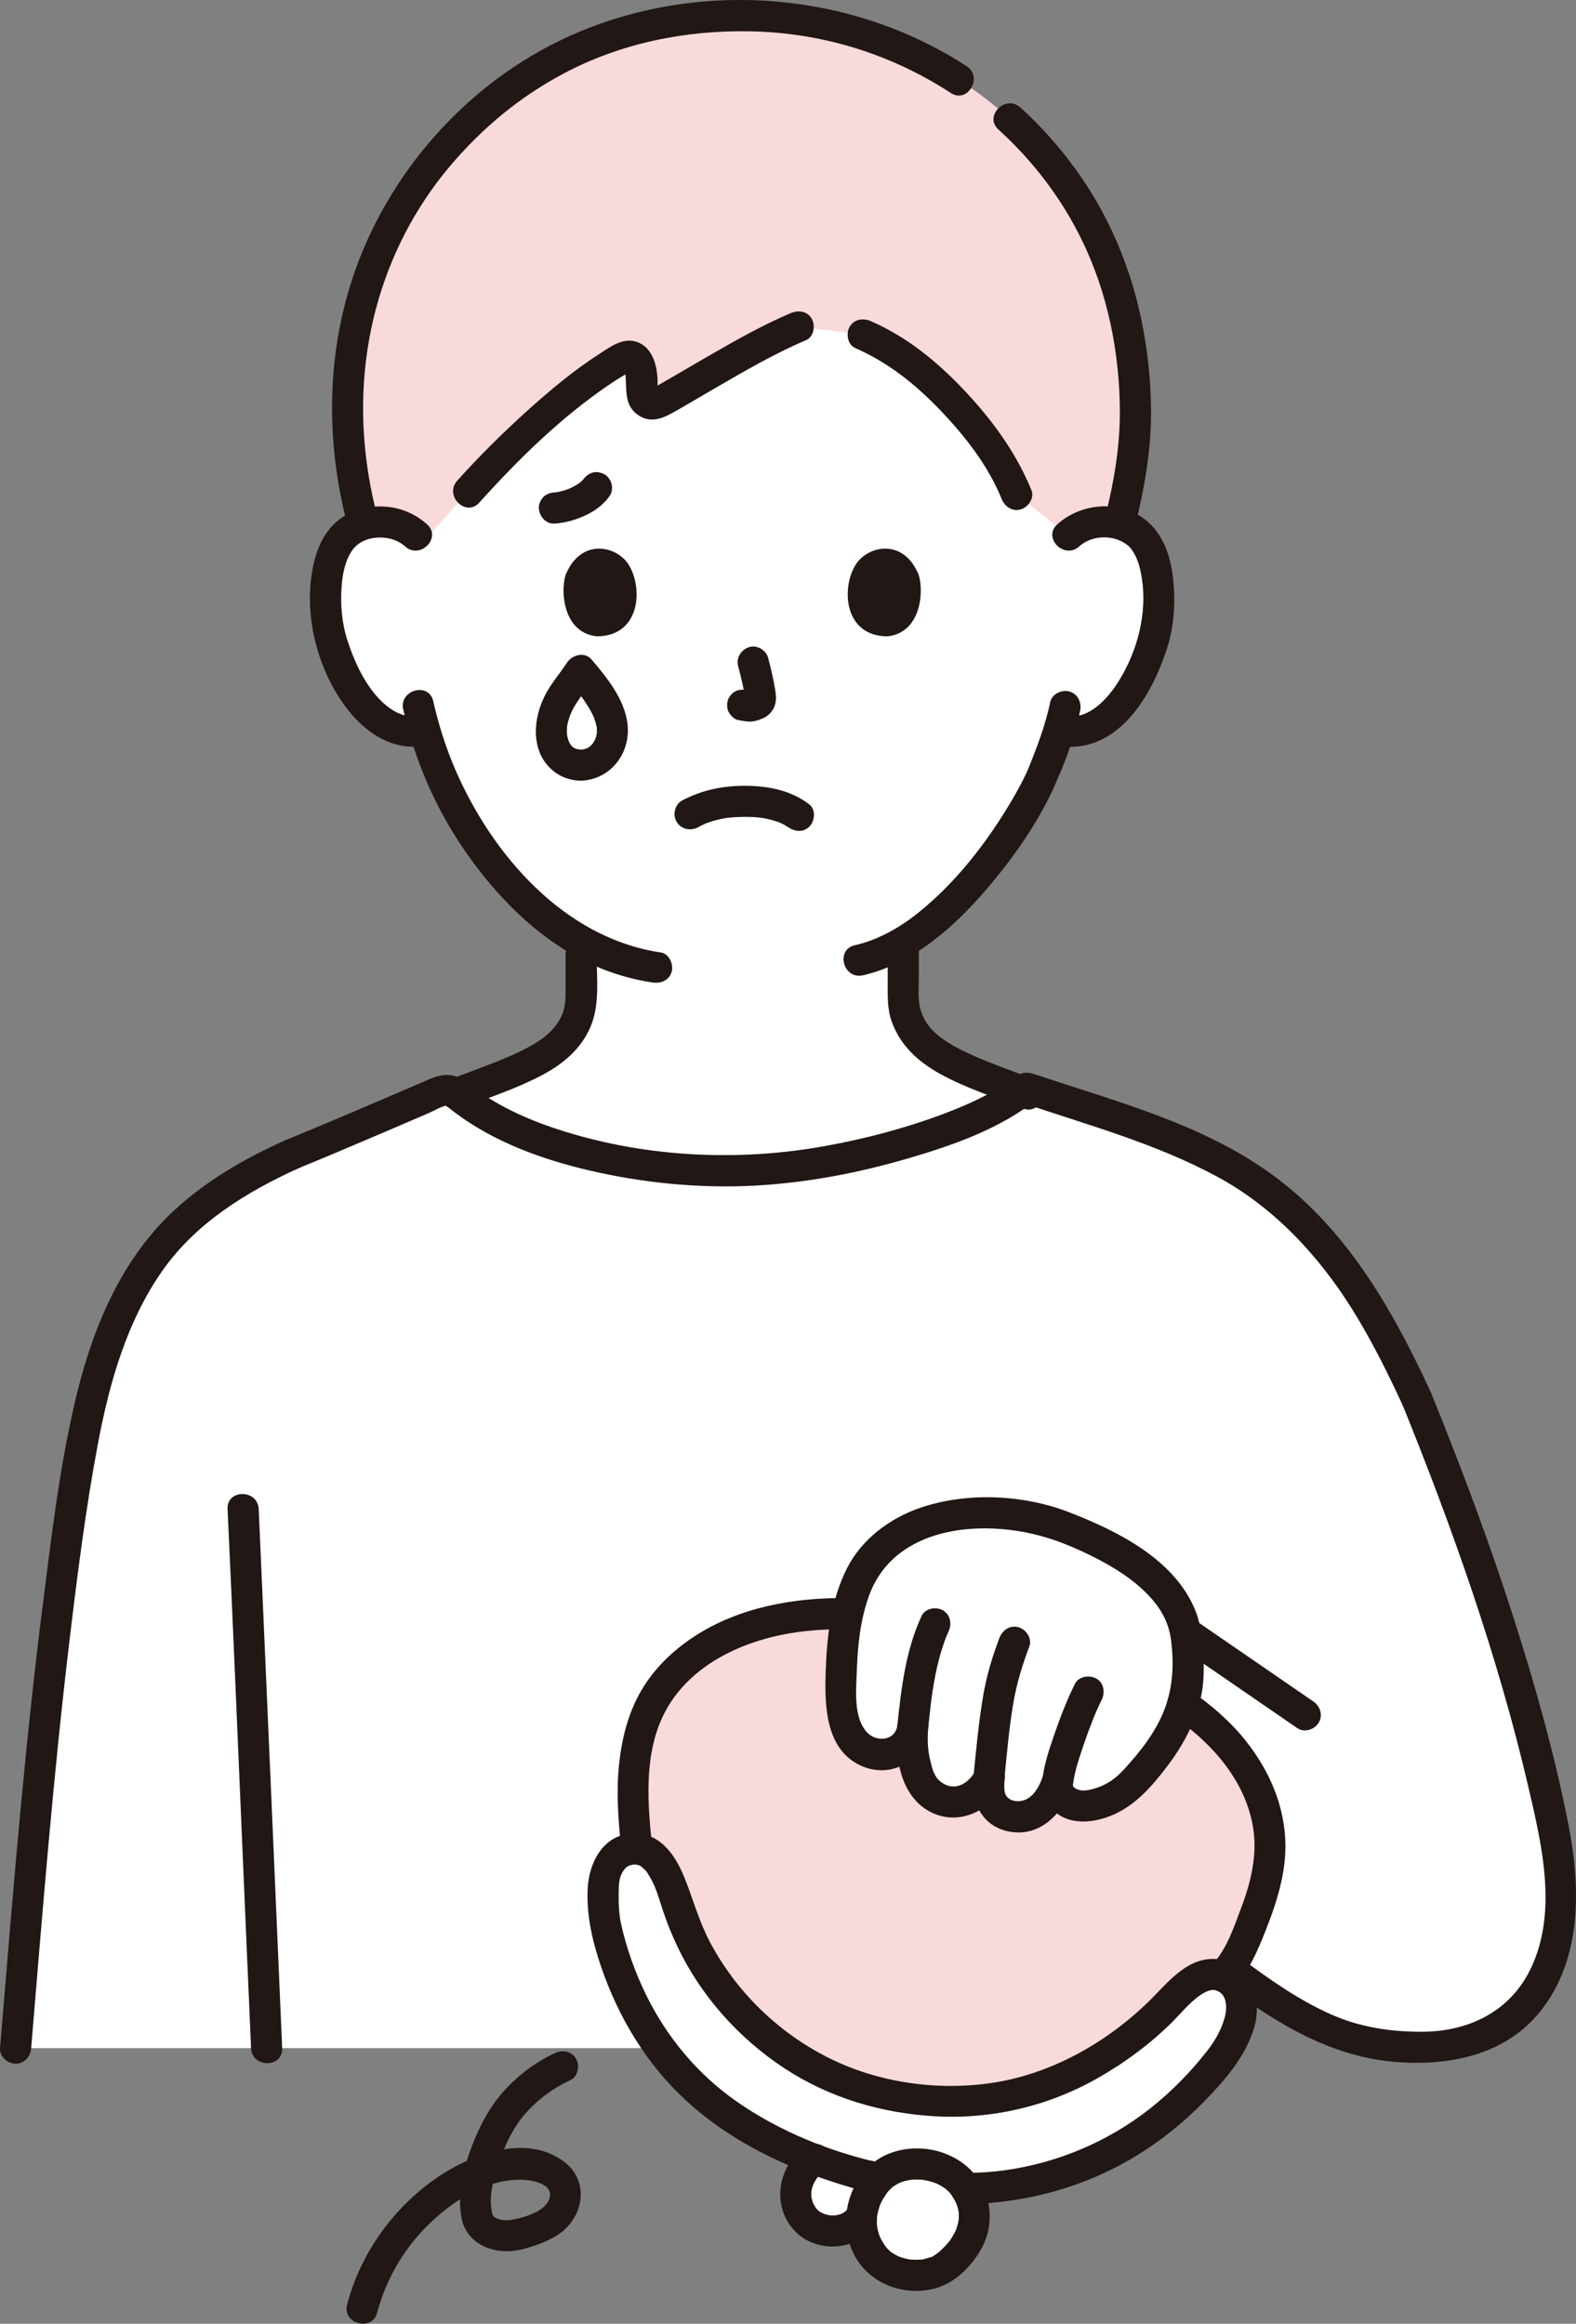 <svg id="b" xmlns="http://www.w3.org/2000/svg" width="243.048" height="358.314" viewBox="0 0 243.048 358.314"><rect x="0" y="0" width="243.048" height="358.314" fill="#808080" stroke="none"/><defs><style>.g{fill:#211715;}.g,.h,.i,.j{stroke-width:0px;}.h{fill:#fff;}.i{fill:#fcdc4a;}.j{fill:#211715;}</style></defs><g id="c"><g id="d"><path class="h" d="M165.948,81.628c-.427.261-.834.571-1.211.933,0,0,7.814-44.198-49.963-44.198s-50.598,44.198-50.598,44.198c-1.624-1.56-3.811-2.146-5.682-2.08-4.073.144-5.806,2.347-6.552,3.64-2.226,3.861-2.132,10.976-.638,15.378,1.058,3.118,2.792,7.887,6.972,11.307,1.853,1.516,4.646,2.475,7.229,1.812,1.893,6.43,5.321,14.192,11.342,21.398,4.016,4.806,8.205,8.554,12.775,11.161,0,3.118,0,7.431,0,7.431,0,1.378,0,2.881-.509,4.222-.683,1.763-1.602,3.29-3.079,4.482-3.129,2.521-6.345,3.725-10.306,5.215l-5.398,2.125c8.943,7.383,24.872,11.821,42.323,11.865,15.6.039,36.625-6.007,44.979-12.241l-4.431-1.748c-3.961-1.49-7.177-2.694-10.306-5.215-1.478-1.192-2.396-2.719-3.079-4.482-.509-1.341-.509-2.843-.509-4.222,0,0,0-3.864,0-7.364,11.281-6.728,20.075-21.932,21.713-26.379.58-1.209,1.53-3.698,2.301-6.239l.639.108c2.424.409,4.958-.519,6.681-1.928,4.18-3.42,5.913-8.189,6.972-11.307,1.494-4.402,1.589-11.517-.638-15.378-.746-1.294-2.479-3.497-6.552-3.64-1.437-.051-3.06.283-4.471,1.147Z"></path><path class="h" d="M44.973,177.995c7.901-3.225,15.178-6.405,23-9.748.707-.302,1.526-.226,2.147.227,8.899,7.489,24.941,11.998,42.53,12.042,16.045.04,37.826-6.357,45.661-12.777,8.487,2.89,13.668,4.094,21.969,7.482,6.794,3.068,11.822,5.357,17.259,10,10.013,8.773,15.372,18.389,20.971,30.504,8.605,21.226,16.203,42.968,20.881,65.401,1.395,6.689,2.001,13.739.037,20.283-2.74,9.134-9.972,14.154-19.561,14.272-3.921.048-7.243-.242-10.56-1.125-6.084-1.62-11.768-5.054-18.667-10.194,0,0,0,6.2,0,11.453H2.406c2.498-30.074,4.864-60.353,9.737-90.156,1.599-9.783,4.04-19.712,9.137-28.314,5.584-9.423,13.903-14.935,23.696-19.35"></path><path class="h" d="M123.889,341.862c-2.513-3.514-.442-7.154,1.06-8.369,2.506-2.029,6.765-1.272,8.474,1.017,2.4,3.214.72,6.551-1.73,8.476-2.085,1.638-6.051,1.327-7.804-1.124Z"></path><path class="h" d="M138.358,323.256c14.034,2.346,27.108-.617,40.186-12.655,2.721-2.504,6.544-8.104,10.842-5.448,1.748,1.081,2.114,2.958,2.069,4.923-.044,1.965-1.491,5.061-2.666,6.642-12.824,17.255-32.909,24.3-53.866,19.062-21.417-5.353-36.102-16.428-41.464-38.534-.451-1.86-.721-6.735-.046-8.518.676-1.783,1.527-3.082,3.469-3.506,5.214-1.139,6.783,6.276,7.944,9.558,5.412,15.307,18.882,26.026,33.531,28.475Z"></path><path class="h" d="M129.736,257.606c.179-5.122.573-8.926,2.55-13.687,1.775-4.274,5.837-7.657,10.455-9.171,2.438-.799,5.099-1.419,10.44-1.381,3.784-.058,8.805,1.199,11.411,2.267,5.304,2.173,11.899,5.279,15.816,10.543,2.643,3.553,2.884,6.777,2.734,13.374-1.042,6.6-4.585,11.177-8.265,15.155-1.743,1.984-3.923,2.965-5.483,3.404-1.417.399-2.981.562-4.327-.035-1.346-.596-2.347-2.142-1.926-3.553-.526,1.671-1.356,3.309-2.72,4.409-1.364,1.1-3.385,1.48-4.806,1.02-2.218-.719-3.545-2.326-3.056-5.792-1.424,2.846-4.005,4.085-6.427,3.639-1.894-.349-3.626-1.848-4.134-3.118-.99-2.475-1.615-5.211-1.204-8.674-.269,2.837-2.875,5.042-5.674,4.506-1.902-.365-3.739-1.615-4.709-4.506-.783-2.332-.774-5.546-.674-8.4Z"></path><path class="h" d="M134.55,347.701c-3.692-5.163-.649-10.508,1.557-12.294,3.681-2.981,9.938-1.869,12.449,1.494,3.526,4.722,1.058,9.622-2.541,12.451-3.063,2.407-8.889,1.949-11.464-1.651Z"></path><g id="e"><path class="i" d="M164.737,82.561c1.624-1.56,3.811-2.146,5.682-2.08.84.03,1.58.147,2.232.325,1.883-7.434,2.686-12.994,2.397-19.812-1.005-23.785-12.992-38.559-24.573-46.919-9.848-7.095-21.349-11.658-36.165-11.658-4.061,0-7.947.351-11.651,1.02-9.23,1.667-17.331,5.309-24.208,10.423-11.189,8.321-23.86,23.144-24.874,47.134-.253,5.994.556,12.903,2.464,19.879.703-.218,1.515-.36,2.451-.392,1.872-.066,4.059.52,5.682,2.08l1.064,1.022c3.486-3.885,6.973-7.77,6.973-7.77,6.031-6.72,16.676-16.85,24.145-20.768.876-.459,2.001.162,2.356,1.626.343,1.414.341,2.488.23,3.504-.169,1.543,1.328,2.666,2.601,1.959,5.333-2.962,14.834-8.924,21.572-11.764l9.991,1.227c3.216,1.398,5.663,2.742,9.202,5.787,6.065,5.218,11.879,12.377,14.454,18.857l7.975,6.319Z" style="fill: rgb(249, 218, 218);"></path><path class="i" d="M195.765,282.695c-.764-8.333-6.53-15.245-13.371-19.926-1.516,4.929-4.467,8.64-7.516,11.936-1.743,1.984-3.923,2.965-5.483,3.404-1.417.399-2.981.562-4.327-.035s-2.347-2.142-1.926-3.553c-.526,1.671-1.356,3.309-2.72,4.409-1.364,1.1-3.385,1.48-4.806,1.02-2.218-.719-3.545-2.326-3.056-5.792-1.424,2.846-4.005,4.085-6.427,3.639-1.894-.349-3.626-1.848-4.134-3.118-.99-2.475-1.615-5.211-1.204-8.674-.269,2.837-2.875,5.042-5.674,4.506-1.902-.365-3.739-1.615-4.709-4.506-.783-2.332-.774-5.546-.674-8.4.114-3.266.321-5.997.964-8.781-6.429-.107-12.922.833-18.734,3.542-4.236,1.974-8.104,4.928-10.606,8.875-.396.625-.754,1.266-1.076,1.92-3.242,6.588-2.883,14.561-2.067,21.962,4.161.278,5.553,6.675,6.608,9.658,5.412,15.307,18.882,26.026,33.531,28.475,14.034,2.346,27.108-.617,40.186-12.655,2.54-2.338,6.04-7.372,9.99-5.872,2.432-2.38,4.007-6.824,5.218-9.981,1.471-3.835,2.391-7.929,2.013-12.054Z" style="fill: rgb(249, 218, 218);"></path></g></g><g id="f"><path class="g" d="M149.063,10.199c-17.946-11.663-41.483-13.444-61.043-4.722-15.787,7.039-28.349,21.188-33.703,37.579-3.979,12.183-4.002,25.185-.831,37.546.767,2.99,5.398,1.723,4.629-1.276-2.682-10.455-2.908-21.257-.135-31.721,2.138-8.068,6.035-15.641,11.436-22.014,5.019-5.922,10.786-10.695,17.586-14.294,8.803-4.659,18.751-6.658,28.669-6.468,11.11.212,21.661,3.464,30.971,9.514,2.598,1.688,5.006-2.466,2.423-4.145h0Z"></path><path class="g" d="M175.175,80.603c1.262-5.151,2.199-10.392,2.317-15.706.114-5.12-.401-10.294-1.416-15.312-1.703-8.423-5.149-16.541-10.206-23.5-2.508-3.451-5.341-6.638-8.5-9.505-2.283-2.072-5.687,1.312-3.394,3.394,5.334,4.843,9.715,10.577,12.874,17.06,3.915,8.032,5.752,17.032,5.851,25.939.062,5.563-.835,10.966-2.155,16.354-.735,3,3.893,4.28,4.629,1.276h0Z"></path><path class="g" d="M131.894,53.67c5.067,2.219,9.201,5.52,13.022,9.493s7.444,8.566,9.531,13.716c.487,1.2,1.598,2.048,2.952,1.676,1.138-.313,2.166-1.744,1.676-2.952-2.364-5.832-6.157-10.976-10.468-15.523-4.137-4.364-8.76-8.133-14.291-10.555-1.186-.52-2.576-.348-3.284.861-.595,1.018-.333,2.761.861,3.284h0Z"></path><path class="g" d="M73.908,77.51c5.958-6.62,12.547-13.096,19.929-18.12.798-.543,1.61-1.066,2.443-1.555.184-.108.996-.561.986-.575-.007-.012-.563-.041-.748-.05-.35-.018-.224-.587-.12.1.362,2.389-.334,5.054,1.978,6.668,2.198,1.535,4.281.301,6.286-.852,1.889-1.087,3.765-2.195,5.65-3.29,4.559-2.649,9.155-5.324,14.014-7.392,1.193-.508,1.456-2.266.861-3.284-.722-1.234-2.086-1.371-3.284-.861-4.326,1.841-8.437,4.176-12.506,6.52-1.969,1.134-3.927,2.287-5.892,3.429-.813.472-1.627.943-2.445,1.406-.124.07-.539.217-.611.343-.198.346.101-.256.584.014.069.038.489.408.297.513.029-.016.063-.979.066-1.037.117-2.509-.518-5.893-3.252-6.784-2.07-.675-3.963.745-5.627,1.813-3.996,2.565-7.68,5.646-11.202,8.82-3.779,3.405-7.399,6.999-10.802,10.781-2.062,2.291,1.322,5.696,3.394,3.394h0Z"></path><path class="g" d="M107.625,127.571c.369-.195.74-.382,1.118-.558.08-.038.474-.191.108-.05-.392.152.105-.037.145-.051.273-.097.545-.195.823-.28.75-.23,1.516-.394,2.29-.515-.342.054.12-.015.244-.028.225-.024.451-.045.677-.061.546-.04,1.093-.06,1.64-.064,1.928-.011,3.105.077,4.899.638.317.099.624.219.934.335-.561-.21.057.038.263.146.191.1.379.207.561.322.195.123.826.602.108.043,1.021.796,2.398.996,3.394,0,.829-.829,1.028-2.593,0-3.394-2.802-2.183-6.346-2.866-9.842-2.889-3.449-.022-6.735.651-9.785,2.262-1.146.605-1.495,2.199-.861,3.284.679,1.16,2.133,1.468,3.284.861h0Z"></path><path class="g" d="M113.842,102.74c.43,1.64.843,3.307,1.09,4.986l-.086-.638c.029.23.042.457.019.688l.086-.638c-.016.107-.04.207-.076.309l.242-.573c-.032.072-.065.134-.109.199l.375-.486c-.051.062-.1.11-.163.161l.486-.375c-.126.081-.259.146-.395.209l.573-.242c-.217.091-.433.157-.666.194l.638-.086c-.21.025-.415.023-.625-.001l.638.086c-.236-.033-.467-.09-.702-.122-.67-.09-1.239-.115-1.849.242-.498.291-.973.862-1.103,1.434-.14.614-.11,1.304.242,1.849.312.484.835,1.022,1.434,1.103.522.07,1.029.204,1.56.227.808.035,1.56-.21,2.282-.54.888-.406,1.58-1.196,1.817-2.153.2-.809.113-1.526-.024-2.336-.271-1.606-.643-3.198-1.056-4.774-.318-1.214-1.729-2.072-2.952-1.676-1.25.404-2.018,1.651-1.676,2.952h0Z"></path><path class="g" d="M87.224,88.662c-.833,2.706-.29,8.93,4.836,9.46,6.775-.041,7.136-7.566,4.855-11.104-1.867-2.897-7.358-4.102-9.691,1.644Z"></path><path class="g" d="M141.687,88.662c.833,2.706.29,8.93-4.836,9.46-6.775-.041-7.136-7.566-4.855-11.104,1.867-2.897,7.358-4.101,9.691,1.645Z"></path><path class="g" d="M65.872,80.864c-3.296-2.993-8.124-3.59-12.121-1.649-2.923,1.419-4.592,4.369-5.315,7.427-1.714,7.245.129,15.513,4.336,21.616,3.011,4.368,7.297,7.554,12.821,6.79,1.285-.178,1.987-1.82,1.676-2.952-.38-1.384-1.663-1.855-2.952-1.676-3.04.421-5.699-2.163-7.293-4.431-1.531-2.178-2.576-4.611-3.407-7.128-.928-2.807-1.161-5.805-.909-8.743.114-1.331.375-2.722.889-3.96.173-.416.399-.812.641-1.193.049-.078.359-.488.221-.319-.109.133.316-.328.417-.427,1.79-1.752,5.534-1.838,7.602.039,2.283,2.072,5.687-1.312,3.394-3.394h0Z"></path><path class="g" d="M166.434,84.258c1.907-1.731,5.08-1.854,7.184-.393.603.419.864.745,1.282,1.467.664,1.148.986,2.494,1.19,3.796.851,5.419-.645,11.151-3.492,15.783-1.63,2.651-4.504,5.992-8.002,5.508-1.282-.177-2.577.311-2.952,1.676-.308,1.121.384,2.774,1.676,2.952,9.04,1.25,14.26-7.653,16.653-15.06,1.213-3.753,1.38-7.9.8-11.781-.49-3.282-1.813-6.474-4.618-8.41-3.967-2.739-9.625-2.102-13.115,1.067-2.292,2.081,1.11,5.467,3.394,3.394h0Z"></path><path class="g" d="M161.951,108.297c-.759,3.699-2.155,7.216-3.473,10.503.281-.701-.206.434-.327.688-.245.512-.503,1.018-.769,1.521-.636,1.204-1.318,2.385-2.029,3.546-3.657,5.974-8.113,11.629-13.575,16.056-2.955,2.395-6.285,4.299-9.973,5.149-3.009.693-1.735,5.322,1.276,4.629,7.605-1.752,13.929-7.315,18.894-13.083,4.13-4.798,7.974-10.2,10.598-15.99.255-.562.48-1.137.719-1.706-.243.578-.073.188-.017.067.158-.343.3-.694.445-1.042.197-.473.387-.949.569-1.428.942-2.481,1.757-5.032,2.29-7.634.26-1.269-.368-2.593-1.676-2.952-1.187-.326-2.691.401-2.952,1.676h0Z"></path><path class="g" d="M62.188,109.394c1.673,7.391,4.674,14.552,8.875,20.864,4.526,6.801,10.471,13.166,17.665,17.171,3.693,2.056,7.727,3.449,11.907,4.065,1.281.189,2.579-.319,2.952-1.676.311-1.13-.386-2.762-1.676-2.952-14.935-2.202-26.12-15.148-31.79-28.417-1.422-3.327-2.506-6.805-3.305-10.331-.682-3.012-5.311-1.737-4.629,1.276h0Z"></path><path class="g" d="M87.22,147.319v4.698c0,1.552.073,3.065-.567,4.513-1.235,2.798-3.863,4.351-6.521,5.631-3.365,1.621-6.993,2.819-10.471,4.188-1.205.474-2.046,1.607-1.676,2.952.316,1.148,1.739,2.154,2.952,1.676,4.169-1.641,8.561-3.045,12.527-5.129,3.292-1.729,6.105-4.019,7.596-7.499,1.461-3.409.96-7.401.96-11.031,0-3.089-4.8-3.094-4.8,0h0Z"></path><path class="g" d="M136.904,146.151v5.192c0,2.039-.098,4.173.595,6.124,1.322,3.722,4.075,6.239,7.467,8.115,4.074,2.253,8.678,3.686,13.008,5.395,1.206.476,2.635-.522,2.952-1.676.374-1.363-.466-2.475-1.676-2.952-3.632-1.433-7.449-2.667-10.934-4.422-2.678-1.348-5.396-3.073-6.315-6.104-.504-1.663-.297-3.55-.297-5.265v-4.405c0-3.089-4.8-3.094-4.8,0h0Z"></path><path class="j" d="M89.603,115.578c-.16-.002-.321-.002-.48-.019.345.038-.041-.027-.184-.067-.046-.013-.449-.169-.271-.084.183.087-.206-.131-.241-.153-.332-.207.34.337-.172-.144-.077-.073-.257-.26-.096-.062-.198-.244-.362-.547-.49-.833.133.296-.023-.105-.058-.22-.046-.156-.086-.312-.12-.471-.01-.045-.072-.474-.055-.292.017.183-.006-.284-.007-.33-.006-.221.002-.44.011-.66.003-.077.036-.405.002-.151.052-.393.154-.786.264-1.165.323-1.113.909-2.126,1.681-3.241.722-1.042,1.515-2.035,2.213-3.094l-3.769.486c.374.439.737.886,1.098,1.335.267.333-.058-.081.105.133.093.123.186.246.278.37.211.284.418.57.62.861.392.564.768,1.141,1.102,1.742.414.745.547,1.01.789,1.793.051.166.098.333.138.502.014.057.112.587.071.258.041.329,0,.652.014.979.015.34.089-.318.003.011-.046.176-.073.356-.123.531-.04.14-.088.277-.134.415.108-.321.02-.042-.066.121-.067.128-.139.253-.216.375-.094.15-.293.376-.07.124-.095.108-.191.215-.293.316-.003.003-.465.382-.25.232.205-.144-.208.114-.247.136-.104.058-.511.202-.219.109-.158.05-.317.093-.479.131-.679.159.348,0-.347.026-1.253.045-2.459,1.072-2.4,2.4.057,1.262,1.056,2.448,2.4,2.4,4.657-.166,7.757-4.388,7.153-8.884-.505-3.758-3.153-7.015-5.533-9.811-1.058-1.243-2.983-.706-3.769.486-.849,1.287-1.834,2.478-2.67,3.774-1.068,1.655-1.789,3.501-2.052,5.455-.271,2.017.03,4.266,1.213,5.974,1.328,1.918,3.322,2.971,5.658,3.007,1.256.019,2.457-1.118,2.4-2.4-.059-1.317-1.054-2.38-2.4-2.4Z"></path><path class="g" d="M85.497,80.737c1.764-.112,3.41-.603,4.997-1.37,1.407-.68,2.68-1.657,3.566-2.954.337-.493.396-1.291.242-1.849s-.584-1.16-1.103-1.434c-.557-.294-1.232-.442-1.849-.242s-1.066.564-1.434,1.103c-.041.06-.083.119-.127.177l.375-.486c-.271.347-.592.644-.938.915l.486-.375c-.673.516-1.419.922-2.199,1.252l.573-.242c-.851.352-1.736.609-2.649.735l.638-.086c-.192.024-.385.043-.578.055-.639.04-1.234.24-1.697.703-.416.416-.73,1.099-.703,1.697.055,1.232,1.058,2.485,2.4,2.4h0Z"></path><path class="j" d="M4.806,315.816c1.745-21.014,3.42-42.04,5.928-62.98,1.219-10.181,2.504-20.407,4.418-30.485,1.744-9.186,4.402-18.522,9.801-26.283,5.208-7.486,13.072-12.301,21.235-16,1.181-.535,1.467-2.248.861-3.284-.71-1.214-2.098-1.398-3.284-.861-7.603,3.445-14.941,7.887-20.368,14.344-6.214,7.393-9.697,16.683-11.863,25.993-2.382,10.239-3.616,20.804-4.94,31.221-1.36,10.707-2.481,21.444-3.485,32.19-1.125,12.04-2.103,24.093-3.103,36.144-.107,1.293,1.18,2.4,2.4,2.4,1.388,0,2.292-1.103,2.4-2.4h0Z"></path><path class="j" d="M45.611,180.31c4.562-1.864,9.101-3.785,13.631-5.725,2.271-.972,4.54-1.949,6.81-2.923.905-.388,1.95-1.048,2.92-1.219-.36.064-.325-.093.042.213.434.362.892.701,1.345,1.039,5.957,4.439,13.271,7.08,20.445,8.763,8.318,1.952,17.09,2.818,25.627,2.357,7.942-.429,15.874-1.935,23.501-4.162,6.964-2.033,14.364-4.596,20.075-9.216l-2.335.617c10.127,3.436,20.377,6.205,29.862,11.285,8.742,4.682,15.644,12.033,20.893,20.37,3.06,4.861,5.6,10.023,8.011,15.23.545,1.176,2.241,1.471,3.284.861,1.207-.706,1.408-2.103.861-3.284-5.555-11.999-12.247-23.86-22.806-32.188-11.031-8.701-24.845-12.203-37.914-16.593-1.237-.416-2.16-.539-3.248.308-.334.26.116-.074-.236.187-.226.168-.456.331-.688.491-.918.631-1.875,1.203-2.852,1.737-2.26,1.235-4.622,2.271-7.029,3.184-6.003,2.277-12.258,3.932-18.572,5.074-13.271,2.401-27.262,1.753-40.171-2.245-5.341-1.654-10.631-3.97-15.015-7.498-1.846-1.486-3.605-1.515-5.74-.604-1.852.79-3.702,1.587-5.552,2.381-3.602,1.547-7.203,3.095-10.819,4.611-1.865.782-3.734,1.556-5.606,2.321-1.199.49-2.049,1.596-1.676,2.952.312,1.136,1.745,2.17,2.952,1.676h0Z"></path><path class="j" d="M35.096,232.686c.912,19.483,1.709,38.973,2.553,58.46.356,8.223.713,16.447,1.067,24.67.132,3.077,4.933,3.094,4.8,0-1.087-25.267-2.185-50.534-3.295-75.8-.107-2.443-.211-4.887-.325-7.33-.144-3.076-4.945-3.093-4.8,0h0Z"></path><path class="j" d="M182.018,254.061c6.024,4.141,12.048,8.282,18.072,12.423,1.069.735,2.663.2,3.284-.861.696-1.19.21-2.547-.861-3.284-6.024-4.141-12.048-8.282-18.072-12.423-1.069-.735-2.663-.2-3.284.861-.696,1.19-.21,2.547.861,3.284h0Z"></path><path class="j" d="M216.196,216.364c7.798,19.253,14.774,38.9,19.5,59.153,2.099,8.995,4.6,19.449.281,28.214-3.199,6.49-9.533,9.513-16.577,9.555-4.862.029-9.611-.678-14.085-2.654-4.841-2.138-9.231-5.199-13.463-8.342-1.041-.774-2.68-.171-3.284.861-.715,1.223-.183,2.508.861,3.284,7.867,5.845,16.199,10.848,26.195,11.541,8.184.567,16.637-1.176,21.977-7.905,6.396-8.061,6.171-19.063,4.289-28.668-2.093-10.681-5.044-21.223-8.351-31.585-3.75-11.749-8.086-23.301-12.715-34.729-.486-1.201-1.599-2.048-2.952-1.676-1.139.313-2.166,1.744-1.676,2.952h0Z"></path><path class="g" d="M85.556,316.589c-3.21,1.494-6.196,3.805-8.446,6.541-2.154,2.619-3.656,5.812-4.775,9.002-1.079,3.075-1.745,6.505-1.184,9.741.587,3.386,3.502,5.156,6.773,5.254,1.622.049,3.202-.406,4.718-.934,1.785-.621,3.591-1.454,4.895-2.867,2.684-2.91,2.837-7.304-.392-9.865-6.108-4.843-15.336-.996-20.767,3.049-6.252,4.655-10.84,11.273-12.843,18.824-.793,2.989,3.836,4.264,4.629,1.276,1.338-5.044,3.973-9.641,7.663-13.335,3.765-3.769,9.096-7.301,14.62-7.17,1.392.033,4.64.51,4.369,2.539-.304,2.284-3.976,3.299-5.825,3.626-.744.131-1.648.117-2.392-.207-.649-.283-.73-.68-.849-1.641-.277-2.244.437-4.753,1.16-6.86.833-2.427,1.985-5.03,3.595-7.038,1.987-2.478,4.603-4.455,7.474-5.791,1.175-.547,1.472-2.239.861-3.284-.705-1.205-2.104-1.41-3.284-.861h0Z"></path><path class="g" d="M131.994,336.777c.041.086.08.172.118.26l-.242-.573c.162.384.281.785.336,1.198l-.086-.638c.006.05.016.102.016.152-.012.33.056.639.207.925.097.298.262.555.496.772.217.234.475.399.772.496.286.15.594.219.925.207l.638-.086c.407-.114.76-.32,1.059-.617l.375-.486c.217-.374.326-.778.328-1.211,0-.022-.003-.045-.006-.067-.026-.241-.063-.488-.096-.723-.009-.066-.019-.133-.031-.199-.026-.144-.06-.286-.101-.427-.14-.484-.348-.953-.564-1.406-.151-.28-.357-.504-.618-.673-.232-.212-.504-.355-.816-.43-.319-.1-.638-.114-.957-.043-.319.014-.617.109-.892.285l-.486.375c-.297.299-.503.652-.617,1.059l-.086.638c.001.433.111.837.328,1.211h0Z"></path><path class="g" d="M131.159,340.199c-.232.232-.451.474-.695.694-.065.058-.132.114-.196.173-.331.302.061-.052.126-.083-.116.056-.223.156-.335.223-.117.07-.239.128-.358.194-.344.189.516-.178.138-.057-.291.093-.576.175-.875.242-.058.013-.126.013-.182.032-.021.007.575-.044.331-.045-.144,0-.292.026-.436.032-.296.011-.588-.009-.883-.029-.417-.028.543.109.135.014-.145-.033-.291-.059-.435-.096-.123-.032-.245-.067-.367-.106-.08-.026-.159-.064-.24-.084-.268-.065.464.227.221.097s-.491-.241-.723-.392c-.052-.034-.103-.075-.157-.106-.253-.144.396.346.184.146-.108-.101-.224-.192-.33-.296-.105-.104-.193-.231-.301-.329-.165-.149.176.221.178.232-.012-.066-.123-.179-.161-.237-.117-.179-.227-.363-.327-.552-.041-.078-.075-.16-.118-.237-.155-.276.178.534.012.023-.109-.335-.188-.664-.263-1.009-.057-.261.035.259.035.257.012-.065-.013-.16-.017-.226-.011-.198-.012-.395-.003-.593.005-.1.062-.599.003-.185-.061.435.033-.141.055-.24.071-.313.171-.616.28-.918.027-.075.123-.307-.019.041-.162.396.012-.009.043-.07.066-.132.136-.263.211-.391.081-.141.168-.278.259-.413.033-.049.068-.096.101-.145.176-.266-.136.18-.169.213.194-.194.354-.417.558-.604.059-.055.336-.313.09-.086-.25.231.004.009.085-.043.112-.072.227-.138.344-.203,1.098-.611,1.553-2.21.861-3.284-.716-1.111-2.109-1.515-3.284-.861-3.249,1.809-4.894,6.008-3.944,9.566.528,1.978,1.807,3.791,3.587,4.825,1.456.846,3.257,1.253,4.935,1.086,1.101-.11,2.069-.356,3.063-.853.921-.46,1.658-1.206,2.377-1.925.889-.889.955-2.517,0-3.394s-2.445-.949-3.394,0h0Z"></path><path class="g" d="M148.946,339.866c9.144-.133,18.173-2.567,26.024-7.292,3.944-2.373,7.59-5.294,10.793-8.598s6.453-7.012,7.71-11.53c1.286-4.62-.949-10.411-6.433-10.39-4.243.017-7.058,3.796-9.804,6.484-6.685,6.543-15.426,11.441-24.762,12.709-8.349,1.134-17.305-.199-24.834-4.013-7.675-3.888-14.025-10.066-18.087-17.652-1.712-3.196-2.612-6.586-3.944-9.924s-3.522-6.817-7.515-6.947c-4.887-.159-7.284,4.311-7.469,8.604-.178,4.143.754,8.073,2.086,11.968,2.654,7.762,6.951,14.923,12.997,20.516,6.138,5.678,13.639,9.553,21.513,12.229,2.514.854,5.082,1.645,7.679,2.209,3.011.654,4.298-3.972,1.276-4.629-8.057-1.75-16.097-4.982-22.843-9.762-5.825-4.128-10.446-9.689-13.607-16.075-1.757-3.549-3.133-7.392-3.976-11.264-.289-1.329-.372-3.078-.338-4.71.027-1.299.012-2.528.958-3.637.191-.223.365-.365.639-.479.207-.087.436-.137.658-.17.46-.07-.258.034.172-.002.056-.005.577.03.307-.005-.261-.034.215.055.271.073.377.123-.277-.152.08.011.176.081.344.182.505.29-.253-.17.299.278.419.4.365.368.238.238.476.604.411.633.764,1.305,1.064,1.998.401.93.898,2.551,1.293,3.763.615,1.889,1.377,3.738,2.231,5.531,3.618,7.599,9.429,14.092,16.445,18.715,6.956,4.583,14.974,6.952,23.257,7.427,8.714.5,17.348-1.511,24.951-5.798,4.206-2.371,8.278-5.364,11.693-8.784,1.268-1.27,2.429-2.705,3.862-3.799.495-.378,1.069-.747,1.583-.928.598-.21.989-.253,1.603.047,1.41.689,1.339,2.696,1.016,3.944-.49,1.893-1.471,3.609-2.662,5.146-2.598,3.353-5.618,6.426-8.955,9.047-6.415,5.038-14.171,8.311-22.245,9.442-2.014.282-4.052.402-6.084.432-3.086.045-3.095,4.845,0,4.8h0Z"></path><path class="g" d="M100.606,285.006c-.722-6.653-1.351-14.162,1.633-20.393,3.022-6.311,9.242-10.104,15.801-11.927,4.129-1.148,8.382-1.526,12.656-1.47,3.09.041,3.091-4.759,0-4.8-8.161-.108-16.694,1.388-23.628,5.919-3.25,2.123-6.122,4.872-8.107,8.229-2.038,3.446-3.032,7.33-3.467,11.28-.482,4.378-.161,8.799.312,13.162.14,1.288,1.003,2.4,2.4,2.4,1.189,0,2.541-1.103,2.4-2.4h0Z"></path><path class="g" d="M181.185,264.838c5.801,4.008,10.907,9.812,12.069,16.974.678,4.178-.338,8.402-1.812,12.296-1.148,3.031-2.254,6.486-4.543,8.871-2.139,2.229,1.25,5.628,3.394,3.394,2.3-2.397,3.623-5.495,4.83-8.54,1.338-3.376,2.49-6.733,2.939-10.354.876-7.055-1.667-13.732-6.044-19.181-2.38-2.964-5.292-5.449-8.411-7.604-1.067-.737-2.664-.198-3.284.861-.697,1.192-.208,2.545.861,3.284h0Z"></path><path class="g" d="M136.623,346.49c-.298-.428-.561-.869-.806-1.329,0,0-.179-.363-.083-.156.094.202-.059-.149-.061-.155-.105-.288-.2-.58-.276-.877-.055-.215-.089-.434-.139-.651.093.401-.005-.042-.016-.217-.031-.453.012-.896.017-1.347.003-.278-.021.101-.026.136.015-.099.032-.197.05-.296.041-.226.091-.451.149-.674.049-.187.103-.373.163-.557.03-.091.061-.181.093-.271.019-.054.158-.45.05-.152-.102.281.103-.221.143-.304.079-.162.162-.321.249-.478.194-.35.411-.682.639-1.01.035-.05.093-.163.144-.196.014-.009-.318.37-.132.178.104-.107.194-.229.295-.339.2-.218.421-.409.633-.614.231-.224-.325.205.051-.033.154-.098.305-.201.463-.293.181-.105.389-.183.564-.296.218-.14-.128.048-.157.059.113-.043.226-.088.341-.129.344-.121.697-.219,1.054-.296.179-.038.36-.065.541-.098-.492.09-.045.014.184,0,.398-.025.798-.025,1.197-.002.184.011.367.036.551.047-.493-.028-.05-.005.179.04.358.069.713.158,1.062.265.202.062.399.135.599.204.052.018.338.134.046.013-.303-.125.064.032.12.06.315.157.624.32.922.508.145.092.282.201.428.29.224.136-.135-.104-.147-.116.082.076.173.144.257.219.145.13.285.266.419.407.06.063.423.451.189.194-.244-.267.035.049.07.101.073.107.147.214.218.322.159.244.308.495.442.753.051.098.279.628.148.287.081.211.154.426.216.643.061.211.104.426.154.64.025.108.04.459.008-.003.01.14.025.28.031.42.009.208.009.417,0,.625-.008.19-.064.612.006.182-.071.44-.173.872-.313,1.295-.029.09-.229.613-.134.387.108-.256-.03.059-.046.091-.062.124-.121.248-.186.37-.211.4-.45.785-.71,1.154-.06.086-.122.17-.184.255.025-.034.232-.272.051-.072-.141.156-.271.322-.413.478-.33.363-.681.707-1.05,1.031-.072.063-.534.449-.301.263s-.159.107-.229.151c-.212.137-.668.499-.925.496-.017,0,.464-.155.192-.087-.105.026-.21.076-.314.11-.213.069-.429.129-.648.181-.109.026-.488.167-.585.117-.01-.005.499-.044.212-.027-.115.007-.23.024-.345.032-.407.031-.816.034-1.223.011-.189-.011-.433.004-.614-.054.002,0,.472.096.201.022-.141-.038-.291-.053-.434-.084-.405-.089-.794-.217-1.187-.346-.053-.018-.34-.124-.041-.01.308.117-.056-.028-.116-.058-.183-.093-.366-.184-.544-.287s-.348-.216-.519-.329c-.071-.047-.357-.289-.109-.074s-.051-.051-.095-.093c-.15-.141-.301-.279-.443-.429-.106-.113-.537-.674-.189-.201-.742-1.008-2.115-1.614-3.284-.861-.998.644-1.657,2.202-.861,3.284,2.634,3.579,7.24,5.056,11.535,3.998,2.064-.508,3.812-1.735,5.239-3.282,1.597-1.73,2.904-3.898,3.254-6.257.398-2.679-.191-5.367-1.8-7.574-1.341-1.84-3.125-3.074-5.263-3.838-3.869-1.382-8.756-.719-11.663,2.338-3.762,3.956-4.455,10.086-1.302,14.615.716,1.028,2.135,1.602,3.284.861,1.022-.659,1.628-2.182.861-3.284Z"></path><path class="g" d="M132.136,257.606c.145-3.965.531-7.808,1.888-11.564,1.194-3.304,3.384-5.896,6.429-7.656,5.482-3.168,12.79-3.25,18.81-1.866,3.163.728,6.128,1.94,9.032,3.377,3.205,1.586,6.307,3.469,8.796,6.068,1.94,2.026,3.127,4.183,3.487,6.803.497,3.618.33,7.313-.963,10.738-1.346,3.563-3.769,6.596-6.314,9.373-1.232,1.344-2.649,2.358-4.411,2.878-.808.239-1.793.492-2.621.203-.297-.103-.901-.4-.813-.799.669-3.021-3.66-4.214-4.629-1.276-.647,1.962-2.008,4.25-4.417,3.795-.416-.079-.49-.129-.906-.416-.067-.046-.326-.34-.357-.391-.347-.58-.302-1.78-.187-2.714.296-2.407-3.417-3.206-4.472-1.211-1.166,2.203-3.418,3.447-5.526,1.702-.999-.827-1.27-2.218-1.552-3.433-.399-1.72-.401-3.46-.215-5.21.137-1.291-1.201-2.4-2.4-2.4-1.436,0-2.232,1.109-2.4,2.4-.318,2.449-3.138,2.588-4.511,1.286-2.354-2.233-1.843-6.785-1.747-9.686.102-3.09-4.698-3.086-4.8,0-.164,4.965-.154,11.595,4.849,14.36,2.155,1.191,4.73,1.364,6.95.247,2.441-1.228,3.717-3.586,4.058-6.207h-4.8c-.483,4.542.344,10.483,4.563,13.082,4.303,2.651,9.433.517,11.675-3.718l-4.472-1.211c-.467,3.798,1.35,7.382,5.296,8.223,4.997,1.064,8.576-2.899,10.001-7.221l-4.629-1.276c-.542,2.447.568,4.836,2.725,6.109,2.051,1.21,4.702,1.008,6.884.308,4.28-1.374,7.15-4.741,9.769-8.223,2.641-3.512,4.804-7.79,5.295-12.209.234-2.101.137-4.367-.056-6.473-.162-1.762-.458-3.492-1.131-5.134-3.203-7.82-11.907-12.145-19.334-15.044-7.099-2.771-15.809-3.197-23.058-.724-4.645,1.585-8.971,4.787-11.245,9.217-2.521,4.911-3.141,10.459-3.34,15.893-.113,3.089,4.687,3.085,4.8,0Z"></path><path class="g" d="M165.456,275.161c.3-2.147,1.027-4.262,1.725-6.306.433-1.268.896-2.526,1.394-3.77.12-.301.245-.601.368-.901.114-.278-.168.384.016-.037.062-.141.122-.282.184-.422.242-.548.495-1.092.761-1.629.557-1.123.338-2.65-.861-3.284-1.085-.573-2.688-.34-3.284.861-1.232,2.485-2.24,5.095-3.143,7.717-.724,2.103-1.48,4.283-1.789,6.495-.173,1.238.3,2.639,1.676,2.952,1.131.258,2.767-.346,2.952-1.676h0Z"></path><path class="g" d="M154.923,273.976c.385-3.824.71-7.661,1.366-11.451.52-3.008,1.377-5.807,2.458-8.66.46-1.212-.51-2.632-1.676-2.952-1.349-.371-2.491.46-2.952,1.676-1.127,2.973-1.994,5.886-2.52,9.024-.686,4.096-1.06,8.234-1.475,12.363-.13,1.292,1.196,2.4,2.4,2.4,1.406,0,2.27-1.105,2.4-2.4h0Z"></path><path class="g" d="M143.194,266.006c.116-1.095.228-2.19.36-3.283.037-.304.075-.609.114-.913-.034.262-.015.105.009-.064.022-.159.045-.317.068-.476.101-.693.212-1.384.337-2.073.243-1.343.536-2.678.905-3.992.186-.66.39-1.314.619-1.961.285-.803.357-.984.668-1.654.545-1.175.332-2.586-.861-3.284-1.037-.607-2.736-.32-3.284.861-2.459,5.303-3.127,11.087-3.735,16.837-.132,1.253,1.198,2.454,2.4,2.4,1.414-.063,2.258-1.058,2.4-2.4h0Z"></path></g></g></svg>